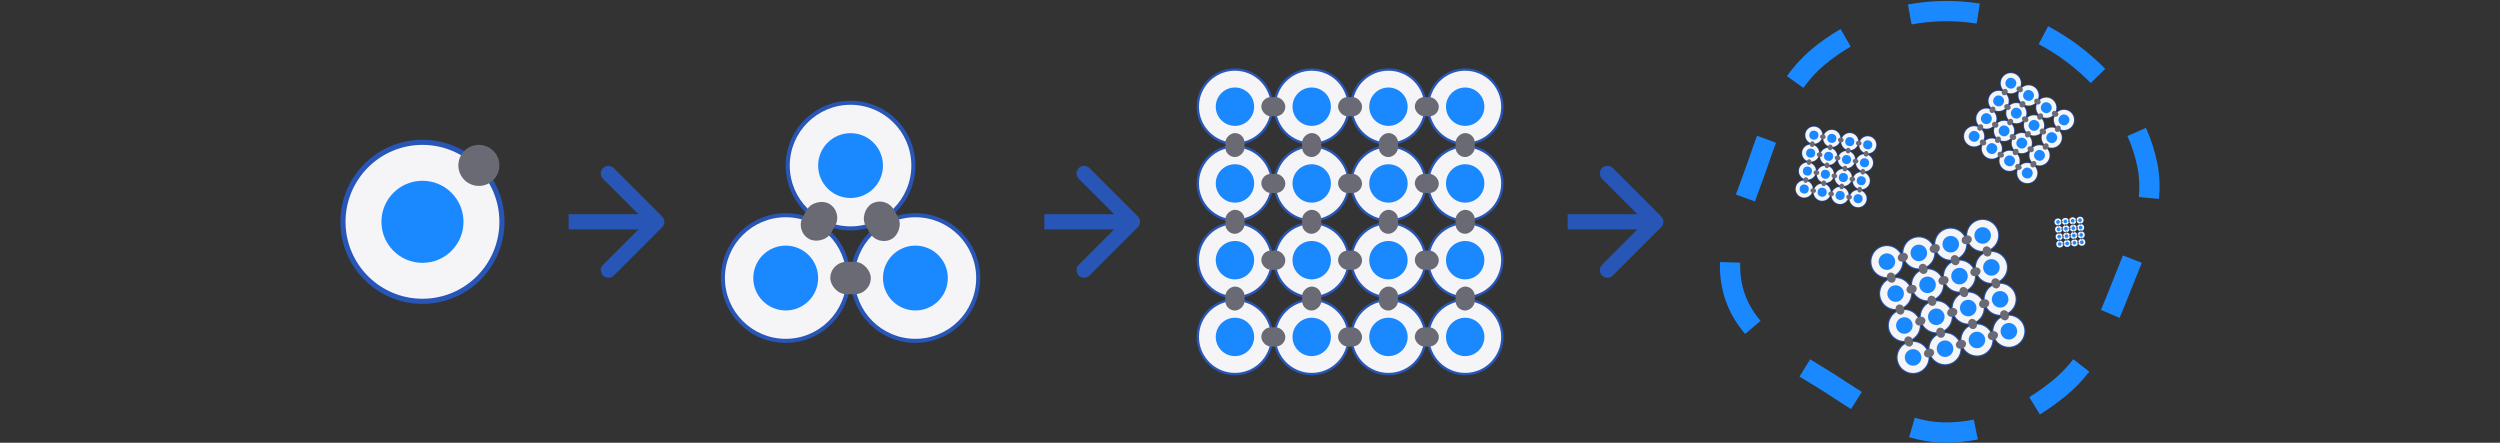 <svg width="1248" height="221" viewBox="0 0 1248 221" fill="none" xmlns="http://www.w3.org/2000/svg">
<rect x="0" y="0" width="1248" height="221" fill="#333333" stroke="none"/>
<circle cx="210.893" cy="110.728" r="40.966" fill="#2856B6"/>
<circle cx="210.893" cy="110.728" r="38.406" fill="#F5F4F6"/>
<circle cx="210.893" cy="110.728" r="20.483" fill="#1A88FF"/>
<circle cx="239.057" cy="82.564" r="10.242" fill="#6A6A75"/>
<path d="M330.542 113.41C332.023 111.929 332.023 109.527 330.542 108.046L306.402 83.906C304.921 82.425 302.519 82.425 301.038 83.906C299.557 85.388 299.557 87.79 301.038 89.271L322.495 110.728L301.038 132.185C299.557 133.667 299.557 136.068 301.038 137.55C302.519 139.031 304.921 139.031 306.402 137.55L330.542 113.41ZM283.859 114.521H327.86V106.935H283.859V114.521Z" fill="#2856B6"/>
<circle cx="424.596" cy="82.659" r="32.368" fill="#2856B6"/>
<circle cx="424.596" cy="82.659" r="30.345" fill="#F5F4F6"/>
<circle cx="424.596" cy="82.659" r="16.184" fill="#1A88FF"/>
<circle cx="392.228" cy="138.797" r="32.368" fill="#2856B6"/>
<circle cx="392.228" cy="138.797" r="30.345" fill="#F5F4F6"/>
<circle cx="392.228" cy="138.797" r="16.184" fill="#1A88FF"/>
<circle cx="456.964" cy="138.797" r="32.368" fill="#2856B6"/>
<circle cx="456.964" cy="138.797" r="30.345" fill="#F5F4F6"/>
<circle cx="456.964" cy="138.797" r="16.184" fill="#1A88FF"/>
<rect x="414.481" y="130.705" width="20.23" height="16.184" rx="8.092" fill="#6A6A75"/>
<rect x="442.152" y="97.669" width="20.23" height="16.184" rx="8.092" transform="rotate(60 442.152 97.669)" fill="#6A6A75"/>
<rect x="396.78" y="115.189" width="20.23" height="16.184" rx="8.092" transform="rotate(-60 396.78 115.189)" fill="#6A6A75"/>
<path d="M568.015 113.41C569.496 111.929 569.496 109.527 568.015 108.046L543.875 83.906C542.394 82.425 539.992 82.425 538.511 83.906C537.03 85.388 537.03 87.79 538.511 89.271L559.968 110.728L538.511 132.185C537.03 133.667 537.03 136.068 538.511 137.55C539.992 139.031 542.394 139.031 543.875 137.55L568.015 113.41ZM521.332 114.521H565.333V106.935H521.332V114.521Z" fill="#2856B6"/>
<circle cx="616.488" cy="53.262" r="19.155" fill="#2856B6"/>
<circle cx="616.488" cy="53.262" r="17.958" fill="#F5F4F6"/>
<circle cx="616.488" cy="53.262" r="9.578" fill="#1A88FF"/>
<circle cx="616.488" cy="129.883" r="19.155" fill="#2856B6"/>
<circle cx="616.488" cy="129.883" r="17.958" fill="#F5F4F6"/>
<circle cx="616.488" cy="129.883" r="9.578" fill="#1A88FF"/>
<circle cx="693.11" cy="53.262" r="19.155" fill="#2856B6"/>
<circle cx="693.11" cy="53.262" r="17.958" fill="#F5F4F6"/>
<circle cx="693.11" cy="53.262" r="9.578" fill="#1A88FF"/>
<circle cx="693.11" cy="129.883" r="19.155" fill="#2856B6"/>
<circle cx="693.11" cy="129.883" r="17.958" fill="#F5F4F6"/>
<circle cx="693.11" cy="129.883" r="9.578" fill="#1A88FF"/>
<circle cx="616.488" cy="91.572" r="19.155" fill="#2856B6"/>
<circle cx="616.488" cy="91.572" r="17.958" fill="#F5F4F6"/>
<circle cx="616.488" cy="91.572" r="9.578" fill="#1A88FF"/>
<circle cx="616.488" cy="168.194" r="19.155" fill="#2856B6"/>
<circle cx="616.488" cy="168.194" r="17.958" fill="#F5F4F6"/>
<circle cx="616.488" cy="168.194" r="9.578" fill="#1A88FF"/>
<circle cx="693.11" cy="91.572" r="19.155" fill="#2856B6"/>
<circle cx="693.11" cy="91.572" r="17.958" fill="#F5F4F6"/>
<circle cx="693.11" cy="91.572" r="9.578" fill="#1A88FF"/>
<circle cx="693.11" cy="168.194" r="19.155" fill="#2856B6"/>
<circle cx="693.11" cy="168.194" r="17.958" fill="#F5F4F6"/>
<circle cx="693.11" cy="168.194" r="9.578" fill="#1A88FF"/>
<circle cx="654.799" cy="53.262" r="19.155" fill="#2856B6"/>
<circle cx="654.799" cy="53.262" r="17.958" fill="#F5F4F6"/>
<circle cx="654.799" cy="53.262" r="9.578" fill="#1A88FF"/>
<circle cx="654.799" cy="129.883" r="19.155" fill="#2856B6"/>
<circle cx="654.799" cy="129.883" r="17.958" fill="#F5F4F6"/>
<circle cx="654.799" cy="129.883" r="9.578" fill="#1A88FF"/>
<circle cx="731.42" cy="53.262" r="19.155" fill="#2856B6"/>
<circle cx="731.42" cy="53.262" r="17.958" fill="#F5F4F6"/>
<circle cx="731.42" cy="53.262" r="9.578" fill="#1A88FF"/>
<circle cx="731.42" cy="129.883" r="19.155" fill="#2856B6"/>
<circle cx="731.42" cy="129.883" r="17.958" fill="#F5F4F6"/>
<circle cx="731.42" cy="129.883" r="9.578" fill="#1A88FF"/>
<circle cx="654.799" cy="91.572" r="19.155" fill="#2856B6"/>
<circle cx="654.799" cy="91.572" r="17.958" fill="#F5F4F6"/>
<circle cx="654.799" cy="91.572" r="9.578" fill="#1A88FF"/>
<circle cx="654.799" cy="168.194" r="19.155" fill="#2856B6"/>
<circle cx="654.799" cy="168.194" r="17.958" fill="#F5F4F6"/>
<circle cx="654.799" cy="168.194" r="9.578" fill="#1A88FF"/>
<circle cx="731.42" cy="91.572" r="19.155" fill="#2856B6"/>
<circle cx="731.42" cy="91.572" r="17.958" fill="#F5F4F6"/>
<circle cx="731.42" cy="91.572" r="9.578" fill="#1A88FF"/>
<circle cx="731.42" cy="168.194" r="19.155" fill="#2856B6"/>
<circle cx="731.42" cy="168.194" r="17.958" fill="#F5F4F6"/>
<circle cx="731.42" cy="168.194" r="9.578" fill="#1A88FF"/>
<rect x="629.657" y="48.473" width="11.972" height="9.578" rx="4.789" fill="#6A6A75"/>
<rect x="629.657" y="125.094" width="11.972" height="9.578" rx="4.789" fill="#6A6A75"/>
<rect x="706.279" y="48.473" width="11.972" height="9.578" rx="4.789" fill="#6A6A75"/>
<rect x="706.279" y="125.094" width="11.972" height="9.578" rx="4.789" fill="#6A6A75"/>
<rect x="667.968" y="48.473" width="11.972" height="9.578" rx="4.789" fill="#6A6A75"/>
<rect x="667.968" y="125.094" width="11.972" height="9.578" rx="4.789" fill="#6A6A75"/>
<rect x="629.657" y="86.784" width="11.972" height="9.578" rx="4.789" fill="#6A6A75"/>
<rect x="629.657" y="163.405" width="11.972" height="9.578" rx="4.789" fill="#6A6A75"/>
<rect x="706.279" y="86.784" width="11.972" height="9.578" rx="4.789" fill="#6A6A75"/>
<rect x="706.279" y="163.405" width="11.972" height="9.578" rx="4.789" fill="#6A6A75"/>
<rect x="667.968" y="86.784" width="11.972" height="9.578" rx="4.789" fill="#6A6A75"/>
<rect x="667.968" y="163.405" width="11.972" height="9.578" rx="4.789" fill="#6A6A75"/>
<rect x="621.277" y="66.431" width="11.972" height="9.578" rx="4.789" transform="rotate(90 621.277 66.431)" fill="#6A6A75"/>
<rect x="621.277" y="104.742" width="11.972" height="9.578" rx="4.789" transform="rotate(90 621.277 104.742)" fill="#6A6A75"/>
<rect x="621.277" y="143.053" width="11.972" height="9.578" rx="4.789" transform="rotate(90 621.277 143.053)" fill="#6A6A75"/>
<rect x="697.898" y="66.431" width="11.972" height="9.578" rx="4.789" transform="rotate(90 697.898 66.431)" fill="#6A6A75"/>
<rect x="697.898" y="104.742" width="11.972" height="9.578" rx="4.789" transform="rotate(90 697.898 104.742)" fill="#6A6A75"/>
<rect x="697.898" y="143.053" width="11.972" height="9.578" rx="4.789" transform="rotate(90 697.898 143.053)" fill="#6A6A75"/>
<rect x="659.588" y="66.431" width="11.972" height="9.578" rx="4.789" transform="rotate(90 659.588 66.431)" fill="#6A6A75"/>
<rect x="659.588" y="104.742" width="11.972" height="9.578" rx="4.789" transform="rotate(90 659.588 104.742)" fill="#6A6A75"/>
<rect x="659.588" y="143.053" width="11.972" height="9.578" rx="4.789" transform="rotate(90 659.588 143.053)" fill="#6A6A75"/>
<rect x="736.209" y="66.431" width="11.972" height="9.578" rx="4.789" transform="rotate(90 736.209 66.431)" fill="#6A6A75"/>
<rect x="736.209" y="104.742" width="11.972" height="9.578" rx="4.789" transform="rotate(90 736.209 104.742)" fill="#6A6A75"/>
<rect x="736.209" y="143.053" width="11.972" height="9.578" rx="4.789" transform="rotate(90 736.209 143.053)" fill="#6A6A75"/>
<path d="M829.258 113.41C830.74 111.929 830.74 109.527 829.258 108.046L805.119 83.906C803.638 82.425 801.236 82.425 799.755 83.906C798.273 85.388 798.273 87.79 799.755 89.271L821.212 110.728L799.755 132.185C798.273 133.667 798.273 136.068 799.755 137.55C801.236 139.031 803.638 139.031 805.119 137.55L829.258 113.41ZM782.576 114.521H826.576V106.935H782.576V114.521Z" fill="#2856B6"/>
<path fill-rule="evenodd" clip-rule="evenodd" d="M986.743 11.755C981.364 10.913 975.902 10.519 970.413 10.6C964.983 10.679 959.575 11.213 954.259 12.187L952.437 2.237C958.304 1.163 964.271 0.574 970.264 0.486C976.336 0.396 982.372 0.832 988.308 1.762L986.743 11.755ZM923.873 23.272L918.831 14.503C913.632 17.492 908.679 20.948 904.052 24.858C899.348 28.832 895.399 33.273 892.02 37.98L900.237 43.879C903.194 39.761 906.59 35.956 910.58 32.584C914.733 29.075 919.187 25.966 923.873 23.272ZM886.579 71.28L877.098 67.756C875.596 71.796 874.177 75.899 872.807 79.86C872.506 80.728 872.208 81.589 871.913 82.441C870.85 85.5 869.74 88.478 868.58 91.591C867.916 93.371 867.237 95.195 866.54 97.104L876.042 100.573C876.687 98.806 877.343 97.043 877.998 95.285C879.189 92.089 880.373 88.911 881.468 85.758C881.772 84.883 882.076 84.005 882.379 83.127C883.748 79.171 885.121 75.202 886.579 71.28ZM868.715 131.126L858.605 130.815C858.412 137.079 859.171 143.524 861.423 149.982C863.678 156.447 867.116 161.954 871.185 166.718L878.876 160.149C875.49 156.184 872.753 151.752 870.974 146.651C869.189 141.533 868.555 136.346 868.715 131.126ZM903.612 179.383L898.324 188.006C899.732 188.87 901.105 189.703 902.449 190.519C905.588 192.424 908.575 194.237 911.517 196.136C912.822 196.979 914.167 197.856 915.535 198.748C918.316 200.56 921.192 202.435 924.028 204.216L929.409 195.651C926.641 193.913 923.896 192.123 921.16 190.339C919.773 189.435 918.388 188.532 917.004 187.639C913.938 185.659 910.761 183.731 907.568 181.793C906.25 180.993 904.929 180.191 903.612 179.383ZM955.87 208.558L953.018 218.262C958.449 219.858 964.183 220.866 970.238 220.971C976.058 221.072 981.779 220.5 987.338 219.371L985.326 209.458C980.44 210.45 975.454 210.945 970.413 210.857C965.382 210.77 960.551 209.933 955.87 208.558ZM1013.01 198.253L1018.3 206.875C1022.99 203.995 1027.45 200.774 1031.64 197.307C1035.98 193.716 1039.72 189.741 1042.98 185.532L1034.99 179.33C1032.13 183.023 1028.9 186.448 1025.19 189.515C1021.35 192.696 1017.27 195.636 1013.01 198.253ZM1048.81 154.691L1058.1 158.692C1060.03 154.201 1061.83 149.656 1063.55 145.273C1064.41 143.081 1065.3 140.877 1066.22 138.614L1066.33 138.352C1067.27 136.013 1068.24 133.612 1069.19 131.195L1059.77 127.508C1058.81 129.957 1057.82 132.4 1056.84 134.837C1055.93 137.086 1055.02 139.331 1054.14 141.571C1052.41 145.965 1050.67 150.368 1048.81 154.691ZM1067.72 98.374L1077.79 99.29C1078.32 93.464 1078.14 87.439 1076.89 81.275C1075.65 75.197 1073.73 69.362 1071.26 63.816L1062.02 67.925C1064.21 72.842 1065.89 77.978 1066.98 83.296C1068.01 88.363 1068.17 93.387 1067.72 98.374ZM1043.71 41.453L1050.93 34.371C1046.79 30.146 1042.32 26.252 1037.63 22.722C1032.81 19.097 1027.72 15.876 1022.42 13.088L1017.71 22.042C1022.54 24.577 1027.17 27.506 1031.55 30.803C1035.85 34.041 1039.93 37.603 1043.71 41.453Z" fill="#1A88FF"/>
<circle r="8.261" transform="matrix(-0.965 0.264 0.264 0.965 989.752 117.545)" fill="#2856B6"/>
<circle r="7.744" transform="matrix(-0.965 0.264 0.264 0.965 989.752 117.545)" fill="#F5F4F6"/>
<circle r="4.13" transform="matrix(-0.965 0.264 0.264 0.965 989.752 117.545)" fill="#1A88FF"/>
<circle r="8.261" transform="matrix(-0.965 0.264 0.264 0.965 998.468 149.417)" fill="#2856B6"/>
<circle r="7.744" transform="matrix(-0.965 0.264 0.264 0.965 998.468 149.417)" fill="#F5F4F6"/>
<circle r="4.13" transform="matrix(-0.965 0.264 0.264 0.965 998.468 149.417)" fill="#1A88FF"/>
<circle r="8.261" transform="matrix(-0.965 0.264 0.264 0.965 957.88 126.261)" fill="#2856B6"/>
<circle r="7.744" transform="matrix(-0.965 0.264 0.264 0.965 957.88 126.261)" fill="#F5F4F6"/>
<circle r="4.13" transform="matrix(-0.965 0.264 0.264 0.965 957.88 126.261)" fill="#1A88FF"/>
<circle r="8.261" transform="matrix(-0.965 0.264 0.264 0.965 966.596 158.133)" fill="#2856B6"/>
<circle r="7.744" transform="matrix(-0.965 0.264 0.264 0.965 966.596 158.134)" fill="#F5F4F6"/>
<circle r="4.13" transform="matrix(-0.965 0.264 0.264 0.965 966.596 158.134)" fill="#1A88FF"/>
<circle r="8.261" transform="matrix(-0.965 0.264 0.264 0.965 994.11 133.481)" fill="#2856B6"/>
<circle r="7.744" transform="matrix(-0.965 0.264 0.264 0.965 994.11 133.481)" fill="#F5F4F6"/>
<circle r="4.13" transform="matrix(-0.965 0.264 0.264 0.965 994.11 133.481)" fill="#1A88FF"/>
<circle r="8.261" transform="matrix(-0.965 0.264 0.264 0.965 1002.83 165.353)" fill="#2856B6"/>
<circle r="7.744" transform="matrix(-0.965 0.264 0.264 0.965 1002.83 165.353)" fill="#F5F4F6"/>
<circle r="4.13" transform="matrix(-0.965 0.264 0.264 0.965 1002.83 165.353)" fill="#1A88FF"/>
<circle r="8.261" transform="matrix(-0.965 0.264 0.264 0.965 962.238 142.197)" fill="#2856B6"/>
<circle r="7.744" transform="matrix(-0.965 0.264 0.264 0.965 962.238 142.197)" fill="#F5F4F6"/>
<circle r="4.13" transform="matrix(-0.965 0.264 0.264 0.965 962.238 142.197)" fill="#1A88FF"/>
<circle r="8.261" transform="matrix(-0.965 0.264 0.264 0.965 970.954 174.069)" fill="#2856B6"/>
<circle r="7.744" transform="matrix(-0.965 0.264 0.264 0.965 970.954 174.07)" fill="#F5F4F6"/>
<circle r="4.13" transform="matrix(-0.965 0.264 0.264 0.965 970.954 174.07)" fill="#1A88FF"/>
<circle r="8.261" transform="matrix(-0.965 0.264 0.264 0.965 973.816 121.903)" fill="#2856B6"/>
<circle r="7.744" transform="matrix(-0.965 0.264 0.264 0.965 973.816 121.903)" fill="#F5F4F6"/>
<circle r="4.13" transform="matrix(-0.965 0.264 0.264 0.965 973.816 121.903)" fill="#1A88FF"/>
<circle r="8.261" transform="matrix(-0.965 0.264 0.264 0.965 982.532 153.775)" fill="#2856B6"/>
<circle r="7.744" transform="matrix(-0.965 0.264 0.264 0.965 982.532 153.775)" fill="#F5F4F6"/>
<circle r="4.13" transform="matrix(-0.965 0.264 0.264 0.965 982.532 153.775)" fill="#1A88FF"/>
<circle r="8.261" transform="matrix(-0.965 0.264 0.264 0.965 941.943 130.619)" fill="#2856B6"/>
<circle r="7.744" transform="matrix(-0.965 0.264 0.264 0.965 941.944 130.619)" fill="#F5F4F6"/>
<circle r="4.13" transform="matrix(-0.965 0.264 0.264 0.965 941.944 130.619)" fill="#1A88FF"/>
<circle r="8.261" transform="matrix(-0.965 0.264 0.264 0.965 950.66 162.491)" fill="#2856B6"/>
<circle r="7.744" transform="matrix(-0.965 0.264 0.264 0.965 950.66 162.491)" fill="#F5F4F6"/>
<circle r="4.13" transform="matrix(-0.965 0.264 0.264 0.965 950.66 162.492)" fill="#1A88FF"/>
<circle r="8.261" transform="matrix(-0.965 0.264 0.264 0.965 978.174 137.839)" fill="#2856B6"/>
<circle r="7.744" transform="matrix(-0.965 0.264 0.264 0.965 978.174 137.839)" fill="#F5F4F6"/>
<circle r="4.13" transform="matrix(-0.965 0.264 0.264 0.965 978.174 137.839)" fill="#1A88FF"/>
<circle r="8.261" transform="matrix(-0.965 0.264 0.264 0.965 986.89 169.711)" fill="#2856B6"/>
<circle r="7.744" transform="matrix(-0.965 0.264 0.264 0.965 986.89 169.711)" fill="#F5F4F6"/>
<circle r="4.13" transform="matrix(-0.965 0.264 0.264 0.965 986.89 169.711)" fill="#1A88FF"/>
<circle r="8.261" transform="matrix(-0.965 0.264 0.264 0.965 946.302 146.555)" fill="#2856B6"/>
<circle r="7.744" transform="matrix(-0.965 0.264 0.264 0.965 946.302 146.555)" fill="#F5F4F6"/>
<circle r="4.13" transform="matrix(-0.965 0.264 0.264 0.965 946.302 146.555)" fill="#1A88FF"/>
<circle r="8.261" transform="matrix(-0.965 0.264 0.264 0.965 955.018 178.427)" fill="#2856B6"/>
<circle r="7.744" transform="matrix(-0.965 0.264 0.264 0.965 955.018 178.427)" fill="#F5F4F6"/>
<circle r="4.13" transform="matrix(-0.965 0.264 0.264 0.965 955.018 178.428)" fill="#1A88FF"/>
<rect width="5.163" height="4.13" rx="2.065" transform="matrix(-0.965 0.264 0.264 0.965 983.729 117.051)" fill="#6A6A75"/>
<rect width="5.163" height="4.13" rx="2.065" transform="matrix(-0.965 0.264 0.264 0.965 992.445 148.923)" fill="#6A6A75"/>
<rect width="5.163" height="4.13" rx="2.065" transform="matrix(-0.965 0.264 0.264 0.965 951.857 125.767)" fill="#6A6A75"/>
<rect width="5.163" height="4.13" rx="2.065" transform="matrix(-0.965 0.264 0.264 0.965 960.573 157.639)" fill="#6A6A75"/>
<rect width="5.163" height="4.13" rx="2.065" transform="matrix(-0.965 0.264 0.264 0.965 967.793 121.409)" fill="#6A6A75"/>
<rect width="5.163" height="4.13" rx="2.065" transform="matrix(-0.965 0.264 0.264 0.965 976.509 153.281)" fill="#6A6A75"/>
<rect width="5.163" height="4.13" rx="2.065" transform="matrix(-0.965 0.264 0.264 0.965 988.087 132.987)" fill="#6A6A75"/>
<rect width="5.163" height="4.13" rx="2.065" transform="matrix(-0.965 0.264 0.264 0.965 996.804 164.859)" fill="#6A6A75"/>
<rect width="5.163" height="4.13" rx="2.065" transform="matrix(-0.965 0.264 0.264 0.965 956.215 141.703)" fill="#6A6A75"/>
<rect width="5.163" height="4.13" rx="2.065" transform="matrix(-0.965 0.264 0.264 0.965 964.931 173.575)" fill="#6A6A75"/>
<rect width="5.163" height="4.13" rx="2.065" transform="matrix(-0.965 0.264 0.264 0.965 972.151 137.345)" fill="#6A6A75"/>
<rect width="5.163" height="4.13" rx="2.065" transform="matrix(-0.965 0.264 0.264 0.965 980.867 169.217)" fill="#6A6A75"/>
<rect width="5.163" height="4.13" rx="2.065" transform="matrix(0.264 0.965 0.965 -0.264 989.258 123.567)" fill="#6A6A75"/>
<rect width="5.163" height="4.13" rx="2.065" transform="matrix(0.264 0.965 0.965 -0.264 993.616 139.503)" fill="#6A6A75"/>
<rect width="5.163" height="4.13" rx="2.065" transform="matrix(0.264 0.965 0.965 -0.264 997.974 155.44)" fill="#6A6A75"/>
<rect width="5.163" height="4.13" rx="2.065" transform="matrix(0.264 0.965 0.965 -0.264 957.386 132.284)" fill="#6A6A75"/>
<rect width="5.163" height="4.13" rx="2.065" transform="matrix(0.264 0.965 0.965 -0.264 961.744 148.22)" fill="#6A6A75"/>
<rect width="5.163" height="4.13" rx="2.065" transform="matrix(0.264 0.965 0.965 -0.264 966.102 164.156)" fill="#6A6A75"/>
<rect width="5.163" height="4.13" rx="2.065" transform="matrix(0.264 0.965 0.965 -0.264 973.322 127.926)" fill="#6A6A75"/>
<rect width="5.163" height="4.13" rx="2.065" transform="matrix(0.264 0.965 0.965 -0.264 977.68 143.862)" fill="#6A6A75"/>
<rect width="5.163" height="4.13" rx="2.065" transform="matrix(0.264 0.965 0.965 -0.264 982.038 159.798)" fill="#6A6A75"/>
<rect width="5.163" height="4.13" rx="2.065" transform="matrix(0.264 0.965 0.965 -0.264 941.45 136.642)" fill="#6A6A75"/>
<rect width="5.163" height="4.13" rx="2.065" transform="matrix(0.264 0.965 0.965 -0.264 945.808 152.578)" fill="#6A6A75"/>
<rect width="5.163" height="4.13" rx="2.065" transform="matrix(0.264 0.965 0.965 -0.264 950.166 168.514)" fill="#6A6A75"/>
<circle r="4.552" transform="matrix(-0.984 -0.176 -0.176 0.984 932.366 72.297)" fill="#2856B6"/>
<circle r="4.267" transform="matrix(-0.984 -0.176 -0.176 0.984 932.366 72.297)" fill="#F5F4F6"/>
<circle r="2.276" transform="matrix(-0.984 -0.176 -0.176 0.984 932.366 72.297)" fill="#1A88FF"/>
<circle r="4.552" transform="matrix(-0.984 -0.176 -0.176 0.984 929.154 90.218)" fill="#2856B6"/>
<circle r="4.267" transform="matrix(-0.984 -0.176 -0.176 0.984 929.154 90.219)" fill="#F5F4F6"/>
<circle r="2.276" transform="matrix(-0.984 -0.176 -0.176 0.984 929.154 90.219)" fill="#1A88FF"/>
<circle r="4.552" transform="matrix(-0.984 -0.176 -0.176 0.984 914.445 69.085)" fill="#2856B6"/>
<circle r="4.267" transform="matrix(-0.984 -0.176 -0.176 0.984 914.445 69.085)" fill="#F5F4F6"/>
<circle r="2.276" transform="matrix(-0.984 -0.176 -0.176 0.984 914.445 69.085)" fill="#1A88FF"/>
<circle r="4.552" transform="matrix(-0.984 -0.176 -0.176 0.984 911.233 87.006)" fill="#2856B6"/>
<circle r="4.267" transform="matrix(-0.984 -0.176 -0.176 0.984 911.233 87.007)" fill="#F5F4F6"/>
<circle r="2.276" transform="matrix(-0.984 -0.176 -0.176 0.984 911.233 87.007)" fill="#1A88FF"/>
<circle r="4.552" transform="matrix(-0.984 -0.176 -0.176 0.984 930.76 81.258)" fill="#2856B6"/>
<circle r="4.267" transform="matrix(-0.984 -0.176 -0.176 0.984 930.76 81.258)" fill="#F5F4F6"/>
<circle r="2.276" transform="matrix(-0.984 -0.176 -0.176 0.984 930.76 81.258)" fill="#1A88FF"/>
<circle r="4.552" transform="matrix(-0.984 -0.176 -0.176 0.984 927.548 99.179)" fill="#2856B6"/>
<circle r="4.267" transform="matrix(-0.984 -0.176 -0.176 0.984 927.548 99.179)" fill="#F5F4F6"/>
<circle r="2.276" transform="matrix(-0.984 -0.176 -0.176 0.984 927.548 99.18)" fill="#1A88FF"/>
<circle r="4.552" transform="matrix(-0.984 -0.176 -0.176 0.984 912.839 78.046)" fill="#2856B6"/>
<circle r="4.267" transform="matrix(-0.984 -0.176 -0.176 0.984 912.839 78.046)" fill="#F5F4F6"/>
<circle r="2.276" transform="matrix(-0.984 -0.176 -0.176 0.984 912.839 78.046)" fill="#1A88FF"/>
<circle r="4.552" transform="matrix(-0.984 -0.176 -0.176 0.984 909.627 95.967)" fill="#2856B6"/>
<circle r="4.267" transform="matrix(-0.984 -0.176 -0.176 0.984 909.627 95.967)" fill="#F5F4F6"/>
<circle r="2.276" transform="matrix(-0.984 -0.176 -0.176 0.984 909.627 95.967)" fill="#1A88FF"/>
<circle r="4.552" transform="matrix(-0.984 -0.176 -0.176 0.984 923.406 70.691)" fill="#2856B6"/>
<circle r="4.267" transform="matrix(-0.984 -0.176 -0.176 0.984 923.405 70.691)" fill="#F5F4F6"/>
<circle r="2.276" transform="matrix(-0.984 -0.176 -0.176 0.984 923.405 70.691)" fill="#1A88FF"/>
<circle r="4.552" transform="matrix(-0.984 -0.176 -0.176 0.984 920.193 88.612)" fill="#2856B6"/>
<circle r="4.267" transform="matrix(-0.984 -0.176 -0.176 0.984 920.194 88.612)" fill="#F5F4F6"/>
<circle r="2.276" transform="matrix(-0.984 -0.176 -0.176 0.984 920.193 88.613)" fill="#1A88FF"/>
<circle r="4.552" transform="matrix(-0.984 -0.176 -0.176 0.984 905.484 67.479)" fill="#2856B6"/>
<circle r="4.267" transform="matrix(-0.984 -0.176 -0.176 0.984 905.484 67.479)" fill="#F5F4F6"/>
<circle r="2.276" transform="matrix(-0.984 -0.176 -0.176 0.984 905.484 67.479)" fill="#1A88FF"/>
<circle r="4.552" transform="matrix(-0.984 -0.176 -0.176 0.984 902.272 85.4)" fill="#2856B6"/>
<circle r="4.267" transform="matrix(-0.984 -0.176 -0.176 0.984 902.272 85.401)" fill="#F5F4F6"/>
<circle r="2.276" transform="matrix(-0.984 -0.176 -0.176 0.984 902.272 85.401)" fill="#1A88FF"/>
<circle r="4.552" transform="matrix(-0.984 -0.176 -0.176 0.984 921.799 79.651)" fill="#2856B6"/>
<circle r="4.267" transform="matrix(-0.984 -0.176 -0.176 0.984 921.799 79.652)" fill="#F5F4F6"/>
<circle r="2.276" transform="matrix(-0.984 -0.176 -0.176 0.984 921.799 79.652)" fill="#1A88FF"/>
<circle r="4.552" transform="matrix(-0.984 -0.176 -0.176 0.984 918.587 97.573)" fill="#2856B6"/>
<circle r="4.267" transform="matrix(-0.984 -0.176 -0.176 0.984 918.587 97.573)" fill="#F5F4F6"/>
<circle r="2.276" transform="matrix(-0.984 -0.176 -0.176 0.984 918.587 97.573)" fill="#1A88FF"/>
<circle r="4.552" transform="matrix(-0.984 -0.176 -0.176 0.984 903.878 76.44)" fill="#2856B6"/>
<circle r="4.267" transform="matrix(-0.984 -0.176 -0.176 0.984 903.878 76.44)" fill="#F5F4F6"/>
<circle r="2.276" transform="matrix(-0.984 -0.176 -0.176 0.984 903.878 76.44)" fill="#1A88FF"/>
<circle r="4.552" transform="matrix(-0.984 -0.176 -0.176 0.984 900.666 94.361)" fill="#2856B6"/>
<circle r="4.267" transform="matrix(-0.984 -0.176 -0.176 0.984 900.666 94.361)" fill="#F5F4F6"/>
<circle r="2.276" transform="matrix(-0.984 -0.176 -0.176 0.984 900.666 94.361)" fill="#1A88FF"/>
<rect width="2.845" height="2.276" rx="1.138" transform="matrix(-0.984 -0.176 -0.176 0.984 929.487 70.625)" fill="#6A6A75"/>
<rect width="2.845" height="2.276" rx="1.138" transform="matrix(-0.984 -0.176 -0.176 0.984 926.275 88.546)" fill="#6A6A75"/>
<rect width="2.845" height="2.276" rx="1.138" transform="matrix(-0.984 -0.176 -0.176 0.984 911.565 67.413)" fill="#6A6A75"/>
<rect width="2.845" height="2.276" rx="1.138" transform="matrix(-0.984 -0.176 -0.176 0.984 908.353 85.334)" fill="#6A6A75"/>
<rect width="2.845" height="2.276" rx="1.138" transform="matrix(-0.984 -0.176 -0.176 0.984 920.526 69.019)" fill="#6A6A75"/>
<rect width="2.845" height="2.276" rx="1.138" transform="matrix(-0.984 -0.176 -0.176 0.984 917.314 86.94)" fill="#6A6A75"/>
<rect width="2.845" height="2.276" rx="1.138" transform="matrix(-0.984 -0.176 -0.176 0.984 927.881 79.585)" fill="#6A6A75"/>
<rect width="2.845" height="2.276" rx="1.138" transform="matrix(-0.984 -0.176 -0.176 0.984 924.668 97.507)" fill="#6A6A75"/>
<rect width="2.845" height="2.276" rx="1.138" transform="matrix(-0.984 -0.176 -0.176 0.984 909.959 76.374)" fill="#6A6A75"/>
<rect width="2.845" height="2.276" rx="1.138" transform="matrix(-0.984 -0.176 -0.176 0.984 906.747 94.295)" fill="#6A6A75"/>
<rect width="2.845" height="2.276" rx="1.138" transform="matrix(-0.984 -0.176 -0.176 0.984 918.92 77.98)" fill="#6A6A75"/>
<rect width="2.845" height="2.276" rx="1.138" transform="matrix(-0.984 -0.176 -0.176 0.984 915.708 95.901)" fill="#6A6A75"/>
<rect width="2.845" height="2.276" rx="1.138" transform="matrix(-0.176 0.984 0.984 0.176 930.694 75.176)" fill="#6A6A75"/>
<rect width="2.845" height="2.276" rx="1.138" transform="matrix(-0.176 0.984 0.984 0.176 929.088 84.137)" fill="#6A6A75"/>
<rect width="2.845" height="2.276" rx="1.138" transform="matrix(-0.176 0.984 0.984 0.176 927.482 93.098)" fill="#6A6A75"/>
<rect width="2.845" height="2.276" rx="1.138" transform="matrix(-0.176 0.984 0.984 0.176 912.773 71.964)" fill="#6A6A75"/>
<rect width="2.845" height="2.276" rx="1.138" transform="matrix(-0.176 0.984 0.984 0.176 911.167 80.925)" fill="#6A6A75"/>
<rect width="2.845" height="2.276" rx="1.138" transform="matrix(-0.176 0.984 0.984 0.176 909.561 89.886)" fill="#6A6A75"/>
<rect width="2.845" height="2.276" rx="1.138" transform="matrix(-0.176 0.984 0.984 0.176 921.733 73.57)" fill="#6A6A75"/>
<rect width="2.845" height="2.276" rx="1.138" transform="matrix(-0.176 0.984 0.984 0.176 920.127 82.531)" fill="#6A6A75"/>
<rect width="2.845" height="2.276" rx="1.138" transform="matrix(-0.176 0.984 0.984 0.176 918.521 91.492)" fill="#6A6A75"/>
<rect width="2.845" height="2.276" rx="1.138" transform="matrix(-0.176 0.984 0.984 0.176 903.812 70.358)" fill="#6A6A75"/>
<rect width="2.845" height="2.276" rx="1.138" transform="matrix(-0.176 0.984 0.984 0.176 902.206 79.319)" fill="#6A6A75"/>
<rect width="2.845" height="2.276" rx="1.138" transform="matrix(-0.176 0.984 0.984 0.176 900.6 88.28)" fill="#6A6A75"/>
<circle r="1.841" transform="matrix(-0.997 0.08 0.08 0.997 1038.36 109.925)" fill="#2856B6"/>
<circle r="1.726" transform="matrix(-0.997 0.08 0.08 0.997 1038.36 109.926)" fill="#F5F4F6"/>
<circle r="0.921" transform="matrix(-0.997 0.08 0.08 0.997 1038.36 109.926)" fill="#1A88FF"/>
<circle r="1.841" transform="matrix(-0.997 0.08 0.08 0.997 1038.95 117.267)" fill="#2856B6"/>
<circle r="1.726" transform="matrix(-0.997 0.08 0.08 0.997 1038.95 117.267)" fill="#F5F4F6"/>
<circle r="0.921" transform="matrix(-0.997 0.08 0.08 0.997 1038.95 117.267)" fill="#1A88FF"/>
<circle r="1.841" transform="matrix(-0.997 0.08 0.08 0.997 1031.02 110.516)" fill="#2856B6"/>
<circle r="1.726" transform="matrix(-0.997 0.08 0.08 0.997 1031.02 110.516)" fill="#F5F4F6"/>
<circle r="0.921" transform="matrix(-0.997 0.08 0.08 0.997 1031.02 110.516)" fill="#1A88FF"/>
<circle r="1.841" transform="matrix(-0.997 0.08 0.08 0.997 1031.61 117.858)" fill="#2856B6"/>
<circle r="1.726" transform="matrix(-0.997 0.08 0.08 0.997 1031.61 117.858)" fill="#F5F4F6"/>
<circle r="0.921" transform="matrix(-0.997 0.08 0.08 0.997 1031.61 117.858)" fill="#1A88FF"/>
<circle r="1.841" transform="matrix(-0.997 0.08 0.08 0.997 1038.66 113.596)" fill="#2856B6"/>
<circle r="1.726" transform="matrix(-0.997 0.08 0.08 0.997 1038.66 113.596)" fill="#F5F4F6"/>
<circle r="0.921" transform="matrix(-0.997 0.08 0.08 0.997 1038.66 113.597)" fill="#1A88FF"/>
<circle r="1.841" transform="matrix(-0.997 0.08 0.08 0.997 1039.25 120.938)" fill="#2856B6"/>
<circle r="1.726" transform="matrix(-0.997 0.08 0.08 0.997 1039.25 120.938)" fill="#F5F4F6"/>
<circle r="0.921" transform="matrix(-0.997 0.08 0.08 0.997 1039.25 120.938)" fill="#1A88FF"/>
<circle r="1.841" transform="matrix(-0.997 0.08 0.08 0.997 1031.32 114.187)" fill="#2856B6"/>
<circle r="1.726" transform="matrix(-0.997 0.08 0.08 0.997 1031.32 114.187)" fill="#F5F4F6"/>
<circle r="0.921" transform="matrix(-0.997 0.08 0.08 0.997 1031.32 114.187)" fill="#1A88FF"/>
<circle r="1.841" transform="matrix(-0.997 0.08 0.08 0.997 1031.91 121.529)" fill="#2856B6"/>
<circle r="1.726" transform="matrix(-0.997 0.08 0.08 0.997 1031.91 121.529)" fill="#F5F4F6"/>
<circle r="0.921" transform="matrix(-0.997 0.08 0.08 0.997 1031.91 121.529)" fill="#1A88FF"/>
<circle r="1.841" transform="matrix(-0.997 0.08 0.08 0.997 1034.69 110.221)" fill="#2856B6"/>
<circle r="1.726" transform="matrix(-0.997 0.08 0.08 0.997 1034.69 110.221)" fill="#F5F4F6"/>
<circle r="0.921" transform="matrix(-0.997 0.08 0.08 0.997 1034.69 110.221)" fill="#1A88FF"/>
<circle r="1.841" transform="matrix(-0.997 0.08 0.08 0.997 1035.28 117.563)" fill="#2856B6"/>
<circle r="1.726" transform="matrix(-0.997 0.08 0.08 0.997 1035.28 117.563)" fill="#F5F4F6"/>
<circle r="0.921" transform="matrix(-0.997 0.08 0.08 0.997 1035.28 117.563)" fill="#1A88FF"/>
<circle r="1.841" transform="matrix(-0.997 0.08 0.08 0.997 1027.35 110.812)" fill="#2856B6"/>
<circle r="1.726" transform="matrix(-0.997 0.08 0.08 0.997 1027.35 110.812)" fill="#F5F4F6"/>
<circle r="0.921" transform="matrix(-0.997 0.08 0.08 0.997 1027.35 110.812)" fill="#1A88FF"/>
<circle r="1.841" transform="matrix(-0.997 0.08 0.08 0.997 1027.94 118.154)" fill="#2856B6"/>
<circle r="1.726" transform="matrix(-0.997 0.08 0.08 0.997 1027.94 118.154)" fill="#F5F4F6"/>
<circle r="0.921" transform="matrix(-0.997 0.08 0.08 0.997 1027.94 118.154)" fill="#1A88FF"/>
<circle r="1.841" transform="matrix(-0.997 0.08 0.08 0.997 1034.99 113.892)" fill="#2856B6"/>
<circle r="1.726" transform="matrix(-0.997 0.08 0.08 0.997 1034.99 113.892)" fill="#F5F4F6"/>
<circle r="0.921" transform="matrix(-0.997 0.08 0.08 0.997 1034.99 113.892)" fill="#1A88FF"/>
<circle r="1.841" transform="matrix(-0.997 0.08 0.08 0.997 1035.58 121.233)" fill="#2856B6"/>
<circle r="1.726" transform="matrix(-0.997 0.08 0.08 0.997 1035.58 121.233)" fill="#F5F4F6"/>
<circle r="0.921" transform="matrix(-0.997 0.08 0.08 0.997 1035.58 121.233)" fill="#1A88FF"/>
<circle r="1.841" transform="matrix(-0.997 0.08 0.08 0.997 1027.65 114.483)" fill="#2856B6"/>
<circle r="1.726" transform="matrix(-0.997 0.08 0.08 0.997 1027.65 114.483)" fill="#F5F4F6"/>
<circle r="0.921" transform="matrix(-0.997 0.08 0.08 0.997 1027.65 114.483)" fill="#1A88FF"/>
<circle r="1.841" transform="matrix(-0.997 0.08 0.08 0.997 1028.24 121.824)" fill="#2856B6"/>
<circle r="1.726" transform="matrix(-0.997 0.08 0.08 0.997 1028.24 121.824)" fill="#F5F4F6"/>
<circle r="0.921" transform="matrix(-0.997 0.08 0.08 0.997 1028.24 121.824)" fill="#1A88FF"/>
<rect width="1.151" height="0.921" rx="0.46" transform="matrix(-0.997 0.08 0.08 0.997 1037.06 109.568)" fill="#6A6A75"/>
<rect width="1.151" height="0.921" rx="0.46" transform="matrix(-0.997 0.08 0.08 0.997 1037.66 116.91)" fill="#6A6A75"/>
<rect width="1.151" height="0.921" rx="0.46" transform="matrix(-0.997 0.08 0.08 0.997 1029.72 110.159)" fill="#6A6A75"/>
<rect width="1.151" height="0.921" rx="0.46" transform="matrix(-0.997 0.08 0.08 0.997 1030.31 117.5)" fill="#6A6A75"/>
<rect width="1.151" height="0.921" rx="0.46" transform="matrix(-0.997 0.08 0.08 0.997 1033.39 109.864)" fill="#6A6A75"/>
<rect width="1.151" height="0.921" rx="0.46" transform="matrix(-0.997 0.08 0.08 0.997 1033.99 117.205)" fill="#6A6A75"/>
<rect width="1.151" height="0.921" rx="0.46" transform="matrix(-0.997 0.08 0.08 0.997 1037.36 113.239)" fill="#6A6A75"/>
<rect width="1.151" height="0.921" rx="0.46" transform="matrix(-0.997 0.08 0.08 0.997 1037.95 120.581)" fill="#6A6A75"/>
<rect width="1.151" height="0.921" rx="0.46" transform="matrix(-0.997 0.08 0.08 0.997 1030.02 113.83)" fill="#6A6A75"/>
<rect width="1.151" height="0.921" rx="0.46" transform="matrix(-0.997 0.08 0.08 0.997 1030.61 121.171)" fill="#6A6A75"/>
<rect width="1.151" height="0.921" rx="0.46" transform="matrix(-0.997 0.08 0.08 0.997 1033.69 113.534)" fill="#6A6A75"/>
<rect width="1.151" height="0.921" rx="0.46" transform="matrix(-0.997 0.08 0.08 0.997 1034.28 120.876)" fill="#6A6A75"/>
<rect width="1.151" height="0.921" rx="0.46" transform="matrix(0.08 0.997 0.997 -0.08 1038.01 111.224)" fill="#6A6A75"/>
<rect width="1.151" height="0.921" rx="0.46" transform="matrix(0.08 0.997 0.997 -0.08 1038.3 114.895)" fill="#6A6A75"/>
<rect width="1.151" height="0.921" rx="0.46" transform="matrix(0.08 0.997 0.997 -0.08 1038.6 118.566)" fill="#6A6A75"/>
<rect width="1.151" height="0.921" rx="0.46" transform="matrix(0.08 0.997 0.997 -0.08 1030.67 111.815)" fill="#6A6A75"/>
<rect width="1.151" height="0.921" rx="0.46" transform="matrix(0.08 0.997 0.997 -0.08 1030.96 115.486)" fill="#6A6A75"/>
<rect width="1.151" height="0.921" rx="0.46" transform="matrix(0.08 0.997 0.997 -0.08 1031.26 119.157)" fill="#6A6A75"/>
<rect width="1.151" height="0.921" rx="0.46" transform="matrix(0.08 0.997 0.997 -0.08 1034.34 111.52)" fill="#6A6A75"/>
<rect width="1.151" height="0.921" rx="0.46" transform="matrix(0.08 0.997 0.997 -0.08 1034.63 115.19)" fill="#6A6A75"/>
<rect width="1.151" height="0.921" rx="0.46" transform="matrix(0.08 0.997 0.997 -0.08 1034.93 118.861)" fill="#6A6A75"/>
<rect width="1.151" height="0.921" rx="0.46" transform="matrix(0.08 0.997 0.997 -0.08 1026.99 112.11)" fill="#6A6A75"/>
<rect width="1.151" height="0.921" rx="0.46" transform="matrix(0.08 0.997 0.997 -0.08 1027.29 115.781)" fill="#6A6A75"/>
<rect width="1.151" height="0.921" rx="0.46" transform="matrix(0.08 0.997 0.997 -0.08 1027.58 119.452)" fill="#6A6A75"/>
<circle r="5.374" transform="matrix(-0.823 -0.568 -0.568 0.823 1030.34 59.864)" fill="#2856B6"/>
<circle r="5.038" transform="matrix(-0.823 -0.568 -0.568 0.823 1030.34 59.864)" fill="#F5F4F6"/>
<circle r="2.687" transform="matrix(-0.823 -0.568 -0.568 0.823 1030.34 59.864)" fill="#1A88FF"/>
<circle r="5.374" transform="matrix(-0.823 -0.568 -0.568 0.823 1018.12 77.549)" fill="#2856B6"/>
<circle r="5.038" transform="matrix(-0.823 -0.568 -0.568 0.823 1018.12 77.549)" fill="#F5F4F6"/>
<circle r="2.687" transform="matrix(-0.823 -0.568 -0.568 0.823 1018.12 77.549)" fill="#1A88FF"/>
<circle r="5.374" transform="matrix(-0.823 -0.568 -0.568 0.823 1012.65 47.647)" fill="#2856B6"/>
<circle r="5.038" transform="matrix(-0.823 -0.568 -0.568 0.823 1012.65 47.647)" fill="#F5F4F6"/>
<circle r="2.687" transform="matrix(-0.823 -0.568 -0.568 0.823 1012.65 47.647)" fill="#1A88FF"/>
<circle r="5.374" transform="matrix(-0.823 -0.568 -0.568 0.823 1000.44 65.332)" fill="#2856B6"/>
<circle r="5.038" transform="matrix(-0.823 -0.568 -0.568 0.823 1000.44 65.332)" fill="#F5F4F6"/>
<circle r="2.687" transform="matrix(-0.823 -0.568 -0.568 0.823 1000.44 65.332)" fill="#1A88FF"/>
<circle r="5.374" transform="matrix(-0.823 -0.568 -0.568 0.823 1024.23 68.707)" fill="#2856B6"/>
<circle r="5.038" transform="matrix(-0.823 -0.568 -0.568 0.823 1024.23 68.707)" fill="#F5F4F6"/>
<circle r="2.687" transform="matrix(-0.823 -0.568 -0.568 0.823 1024.23 68.707)" fill="#1A88FF"/>
<circle r="5.374" transform="matrix(-0.823 -0.568 -0.568 0.823 1012.01 86.392)" fill="#2856B6"/>
<circle r="5.038" transform="matrix(-0.823 -0.568 -0.568 0.823 1012.01 86.392)" fill="#F5F4F6"/>
<circle r="2.687" transform="matrix(-0.823 -0.568 -0.568 0.823 1012.01 86.392)" fill="#1A88FF"/>
<circle r="5.374" transform="matrix(-0.823 -0.568 -0.568 0.823 1006.55 56.49)" fill="#2856B6"/>
<circle r="5.038" transform="matrix(-0.823 -0.568 -0.568 0.823 1006.55 56.49)" fill="#F5F4F6"/>
<circle r="2.687" transform="matrix(-0.823 -0.568 -0.568 0.823 1006.55 56.49)" fill="#1A88FF"/>
<circle r="5.374" transform="matrix(-0.823 -0.568 -0.568 0.823 994.328 74.175)" fill="#2856B6"/>
<circle r="5.038" transform="matrix(-0.823 -0.568 -0.568 0.823 994.328 74.175)" fill="#F5F4F6"/>
<circle r="2.687" transform="matrix(-0.823 -0.568 -0.568 0.823 994.328 74.175)" fill="#1A88FF"/>
<circle r="5.374" transform="matrix(-0.823 -0.568 -0.568 0.823 1021.5 53.756)" fill="#2856B6"/>
<circle r="5.038" transform="matrix(-0.823 -0.568 -0.568 0.823 1021.5 53.756)" fill="#F5F4F6"/>
<circle r="2.687" transform="matrix(-0.823 -0.568 -0.568 0.823 1021.5 53.756)" fill="#1A88FF"/>
<circle r="5.374" transform="matrix(-0.823 -0.568 -0.568 0.823 1009.28 71.441)" fill="#2856B6"/>
<circle r="5.038" transform="matrix(-0.823 -0.568 -0.568 0.823 1009.28 71.441)" fill="#F5F4F6"/>
<circle r="2.687" transform="matrix(-0.823 -0.568 -0.568 0.823 1009.28 71.441)" fill="#1A88FF"/>
<circle r="5.374" transform="matrix(-0.823 -0.568 -0.568 0.823 1003.81 41.539)" fill="#2856B6"/>
<circle r="5.038" transform="matrix(-0.823 -0.568 -0.568 0.823 1003.81 41.539)" fill="#F5F4F6"/>
<circle r="2.687" transform="matrix(-0.823 -0.568 -0.568 0.823 1003.81 41.539)" fill="#1A88FF"/>
<circle r="5.374" transform="matrix(-0.823 -0.568 -0.568 0.823 991.594 59.224)" fill="#2856B6"/>
<circle r="5.038" transform="matrix(-0.823 -0.568 -0.568 0.823 991.594 59.224)" fill="#F5F4F6"/>
<circle r="2.687" transform="matrix(-0.823 -0.568 -0.568 0.823 991.594 59.224)" fill="#1A88FF"/>
<circle r="5.374" transform="matrix(-0.823 -0.568 -0.568 0.823 1015.39 62.599)" fill="#2856B6"/>
<circle r="5.038" transform="matrix(-0.823 -0.568 -0.568 0.823 1015.39 62.599)" fill="#F5F4F6"/>
<circle r="2.687" transform="matrix(-0.823 -0.568 -0.568 0.823 1015.39 62.599)" fill="#1A88FF"/>
<circle r="5.374" transform="matrix(-0.823 -0.568 -0.568 0.823 1003.17 80.284)" fill="#2856B6"/>
<circle r="5.038" transform="matrix(-0.823 -0.568 -0.568 0.823 1003.17 80.284)" fill="#F5F4F6"/>
<circle r="2.687" transform="matrix(-0.823 -0.568 -0.568 0.823 1003.17 80.284)" fill="#1A88FF"/>
<circle r="5.374" transform="matrix(-0.823 -0.568 -0.568 0.823 997.703 50.382)" fill="#2856B6"/>
<circle r="5.038" transform="matrix(-0.823 -0.568 -0.568 0.823 997.703 50.382)" fill="#F5F4F6"/>
<circle r="2.687" transform="matrix(-0.823 -0.568 -0.568 0.823 997.703 50.382)" fill="#1A88FF"/>
<circle r="5.374" transform="matrix(-0.823 -0.568 -0.568 0.823 985.486 68.067)" fill="#2856B6"/>
<circle r="5.038" transform="matrix(-0.823 -0.568 -0.568 0.823 985.486 68.067)" fill="#F5F4F6"/>
<circle r="2.687" transform="matrix(-0.823 -0.568 -0.568 0.823 985.486 68.067)" fill="#1A88FF"/>
<rect width="3.359" height="2.687" rx="1.343" transform="matrix(-0.823 -0.568 -0.568 0.823 1028.06 56.659)" fill="#6A6A75"/>
<rect width="3.359" height="2.687" rx="1.343" transform="matrix(-0.823 -0.568 -0.568 0.823 1015.85 74.344)" fill="#6A6A75"/>
<rect width="3.359" height="2.687" rx="1.343" transform="matrix(-0.823 -0.568 -0.568 0.823 1010.38 44.442)" fill="#6A6A75"/>
<rect width="3.359" height="2.687" rx="1.343" transform="matrix(-0.823 -0.568 -0.568 0.823 998.161 62.127)" fill="#6A6A75"/>
<rect width="3.359" height="2.687" rx="1.343" transform="matrix(-0.823 -0.568 -0.568 0.823 1019.22 50.551)" fill="#6A6A75"/>
<rect width="3.359" height="2.687" rx="1.343" transform="matrix(-0.823 -0.568 -0.568 0.823 1007 68.236)" fill="#6A6A75"/>
<rect width="3.359" height="2.687" rx="1.343" transform="matrix(-0.823 -0.568 -0.568 0.823 1021.95 65.501)" fill="#6A6A75"/>
<rect width="3.359" height="2.687" rx="1.343" transform="matrix(-0.823 -0.568 -0.568 0.823 1009.74 83.186)" fill="#6A6A75"/>
<rect width="3.359" height="2.687" rx="1.343" transform="matrix(-0.823 -0.568 -0.568 0.823 1004.27 53.285)" fill="#6A6A75"/>
<rect width="3.359" height="2.687" rx="1.343" transform="matrix(-0.823 -0.568 -0.568 0.823 992.052 70.97)" fill="#6A6A75"/>
<rect width="3.359" height="2.687" rx="1.343" transform="matrix(-0.823 -0.568 -0.568 0.823 1013.11 59.393)" fill="#6A6A75"/>
<rect width="3.359" height="2.687" rx="1.343" transform="matrix(-0.823 -0.568 -0.568 0.823 1000.9 77.078)" fill="#6A6A75"/>
<rect width="3.359" height="2.687" rx="1.343" transform="matrix(-0.568 0.823 0.823 0.568 1027.13 62.14)" fill="#6A6A75"/>
<rect width="3.359" height="2.687" rx="1.343" transform="matrix(-0.568 0.823 0.823 0.568 1021.03 70.983)" fill="#6A6A75"/>
<rect width="3.359" height="2.687" rx="1.343" transform="matrix(-0.568 0.823 0.823 0.568 1014.92 79.825)" fill="#6A6A75"/>
<rect width="3.359" height="2.687" rx="1.343" transform="matrix(-0.568 0.823 0.823 0.568 1009.45 49.923)" fill="#6A6A75"/>
<rect width="3.359" height="2.687" rx="1.343" transform="matrix(-0.568 0.823 0.823 0.568 1003.34 58.766)" fill="#6A6A75"/>
<rect width="3.359" height="2.687" rx="1.343" transform="matrix(-0.568 0.823 0.823 0.568 997.232 67.608)" fill="#6A6A75"/>
<rect width="3.359" height="2.687" rx="1.343" transform="matrix(-0.568 0.823 0.823 0.568 1018.29 56.032)" fill="#6A6A75"/>
<rect width="3.359" height="2.687" rx="1.343" transform="matrix(-0.568 0.823 0.823 0.568 1012.18 64.874)" fill="#6A6A75"/>
<rect width="3.359" height="2.687" rx="1.343" transform="matrix(-0.568 0.823 0.823 0.568 1006.07 73.717)" fill="#6A6A75"/>
<rect width="3.359" height="2.687" rx="1.343" transform="matrix(-0.568 0.823 0.823 0.568 1000.61 43.815)" fill="#6A6A75"/>
<rect width="3.359" height="2.687" rx="1.343" transform="matrix(-0.568 0.823 0.823 0.568 994.498 52.658)" fill="#6A6A75"/>
<rect width="3.359" height="2.687" rx="1.343" transform="matrix(-0.568 0.823 0.823 0.568 988.389 61.5)" fill="#6A6A75"/>
</svg>
